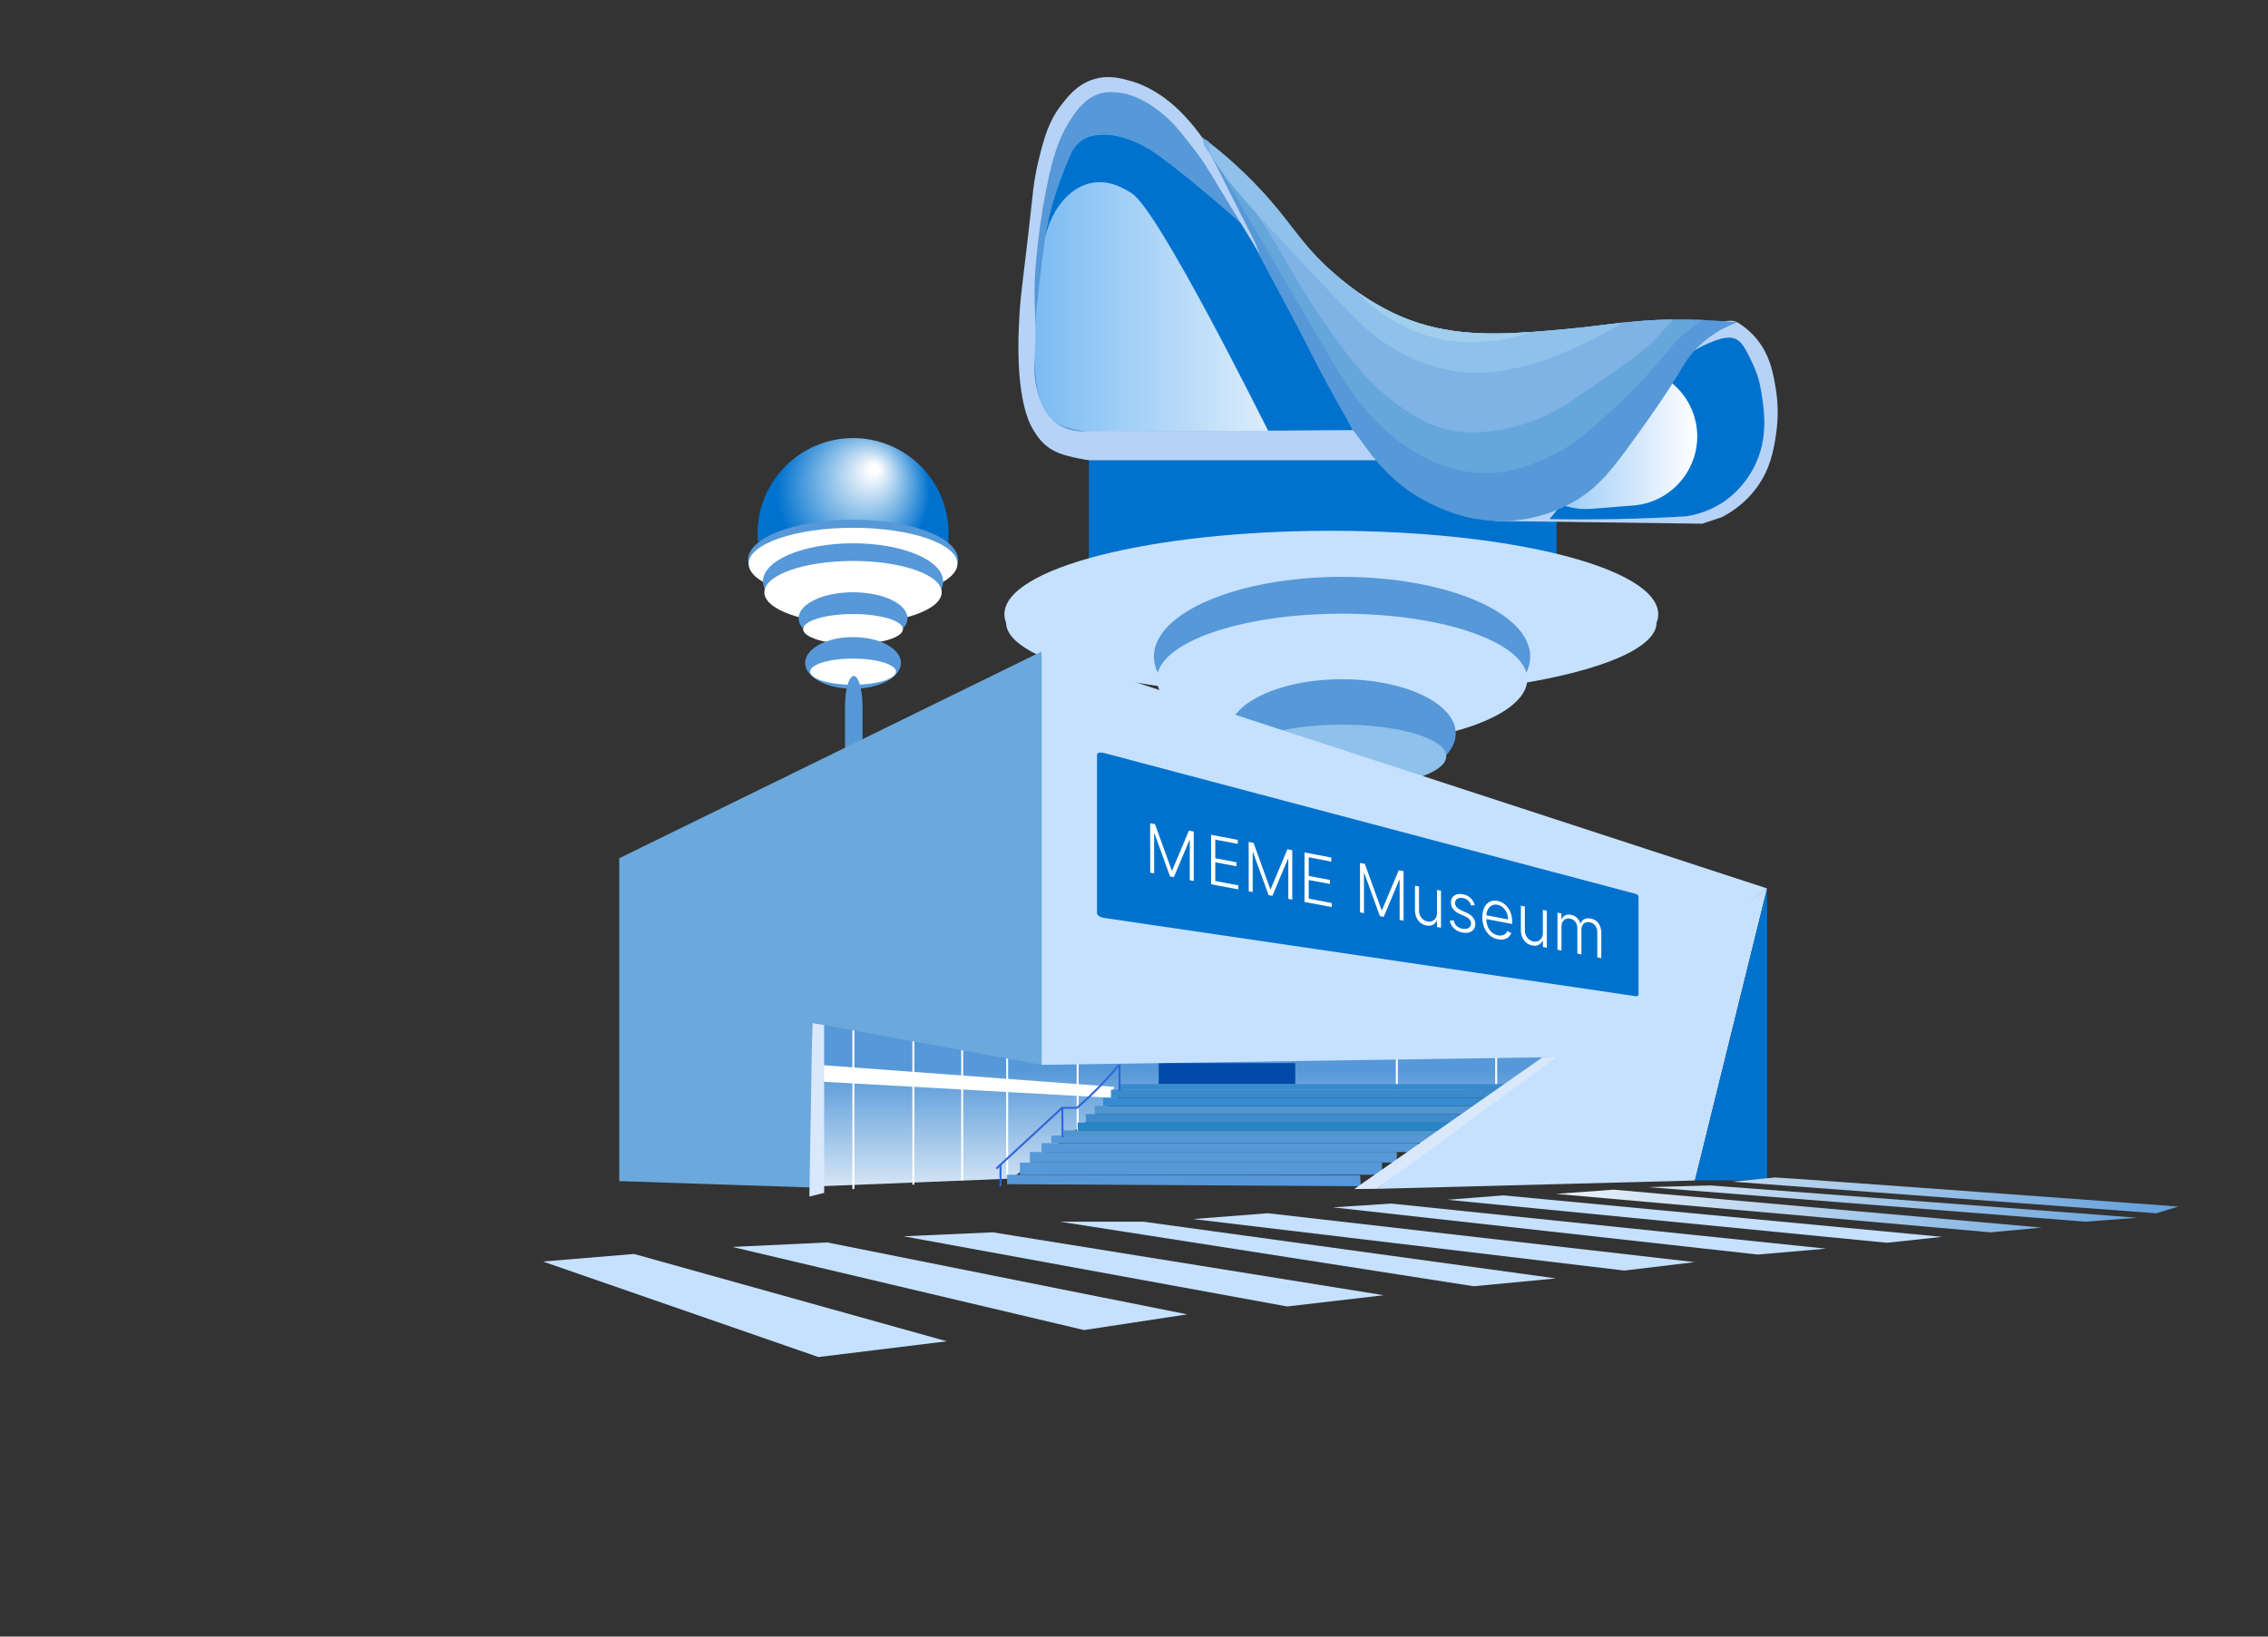 <svg xmlns="http://www.w3.org/2000/svg" xmlns:xlink="http://www.w3.org/1999/xlink" id="Layer_1" x="0" y="0" version="1.1" viewBox="0 0 5000 3609.1" xml:space="preserve" style="enable-background:new 0 0 5000 3609.1"><rect x="0" y="0" width="5000" height="3609.1" fill="#333333" stroke="none"/><style type="text/css">.st0{fill:#0072ce}.st1{fill:#5698d8}.st2{fill:url(#SVGID_1_)}.st3{fill:#b6d2f6}.st4{fill:url(#SVGID_2_)}.st5{fill:#65a6db}.st6{fill:#7fb2e5}.st7{fill:#8fc1ea}.st8{fill:#a2ceed}.st9{fill:#c5e1ff}.st10{fill:#fff}.st11{fill:url(#SVGID_3_)}.st12{fill:url(#SVGID_4_)}.st13{fill:#014aa8}.st14{fill:#4e96d1}.st15{fill:#2886c6}.st16{fill:#3e8ccc}.st17{fill:#348bd1}.st18{fill:#3a8acc}.st19{fill:#388ace}.st20{fill:#3064d8}.st21{fill:#d9e8fb}.st22{fill:#6ba8db}.st23{fill:url(#SVGID_5_)}.st24{fill:url(#SVGID_6_)}.st25{fill:url(#SVGID_7_)}</style><g><rect width="1031.2" height="417" x="2400.5" y="930.8" class="st0"/><path d="M2354.4,994.7h680.3c-76.3-142.1-151.4-279.8-231-424.8c-39-71-84-151.9-164.5-243.8 c-47.4-54.1-91.9-94.7-124.2-121.9c-26.7-17.5-57.7-30-88.6-23.4c-97.9,21-127.1,219.2-154.3,403.7C2248,748,2261.3,820.9,2285,880 C2305.7,931.5,2333.3,969.7,2354.4,994.7z" class="st1"/><linearGradient id="SVGID_1_" x1="25960.078" x2="26663.055" y1="-5001.674" y2="-5001.674" gradientTransform="matrix(-1 0 0 1 28943.379 5626.148)" gradientUnits="userSpaceOnUse"><stop offset="0" style="stop-color:#fff"/><stop offset="1" style="stop-color:#7bbbf3"/></linearGradient><path d="M2293.1,881.1c7.2,23.3,16.9,37.7,29.7,47.3c14.9,11.2,33.3,15.6,47.3,18.9c13.1,3.1,24.3,4.4,32.3,4.9 c131.2-0.7,262.3-1.4,393.5-2.1c62.5-0.3,124.9-0.7,187.4-1c-80.5-150.7-160.9-301.3-241.4-452c-89.1-79.2-161-136.6-198.7-162.2 c-6.8-4.6-27.2-18.2-56.8-28.4c-30.5-10.5-50.1-10.1-59.5-9.5c-11.5,0.8-25,1.9-39.2,10.8c-13.2,8.3-20.7,19.2-24.3,25.7 c-13.8,30.3-31.2,73-46,125.7c-4.9,17.7-9,37.7-12.9,62.9c-6,38.7-11.6,89.3-19.6,161.5C2283.4,698.5,2271.6,811.5,2293.1,881.1z" class="st2"/><path d="M2304.6,522.3c15.1-65.3,57-112.4,106.1-119.6c38.7-5.7,71,15,85.2,24.3c59.9,39.6,289.4,503.1,300,523.2 c62.5-0.3,124.9-0.7,187.4-1c-80.5-150.7-160.9-301.3-241.4-452c-89.1-79.2-161-136.6-198.7-162.2c-6.8-4.6-27.2-18.2-56.8-28.4 c-30.5-10.5-50.1-10.1-59.5-9.5c-11.5,0.8-25,1.9-39.2,10.8c-13.2,8.3-20.7,19.2-24.3,25.7c-13.8,30.3-31.2,73-46,125.7 C2312.5,477.1,2308.5,497.2,2304.6,522.3z" class="st0"/><path d="M3829.9,710.8c19.2,10.8,36.1,28.9,36.1,28.9c36.3,38.8,43.7,85.6,49.1,119.1c3.4,21.6,6.9,57.6,0,101.4 c-4.9,31-11.5,73.3-42.6,115.6c-24.5,33.3-54.4,53.2-77,64.9c-14.2,4.7-28.4,9.5-42.6,14.2c-152.6-2-305.3-4-457.9-6 C3342.7,1097.2,3746.7,663.9,3829.9,710.8z" class="st3"/><path d="M3416.3,1144.7c46.4,0.9,94.5,0.9,143.9,0c53.8-1,105.9-3.1,156.1-6.1c18-2.5,52.3-9.9,87.2-34.5 c7.9-5.6,40.1-29.2,62.9-73c33.4-64.4,23-127.1,16.2-168.3c-5.7-34.3-14.4-52.3-26.4-77c-13.1-27-21.4-34.7-30.4-38.5 c-10.2-4.3-23.1-4.7-50.7,6.1c-21.2,8.3-53.2,24-87.2,54.7C3597.4,920.3,3506.9,1032.5,3416.3,1144.7z" class="st0"/><linearGradient id="SVGID_2_" x1="25201.69" x2="25599.967" y1="-4659.898" y2="-4659.898" gradientTransform="matrix(-1 0 0 1 28943.379 5626.148)" gradientUnits="userSpaceOnUse"><stop offset="0" style="stop-color:#fff"/><stop offset="1" style="stop-color:#7bbbf3"/></linearGradient><path d="M3508.2,1122.1l93-7.4c83.7-6.7,146.7-80.6,140-164.3l0,0c-6.7-83.7-80.6-146.7-164.3-140l-93,7.4 c-83.7,6.7-146.7,80.6-140,164.3l0,0C3350.6,1065.8,3424.5,1128.8,3508.2,1122.1z" class="st4"/><path d="M3035.2,1014.9c-211.3,0-422.6,0-633.9,0c-5.9-0.7-14.4-2-24.3-4.1c-15.3-3.2-37.5-7.8-55.4-17.6 c-23.9-13-36.3-33.2-43.3-44.6c-37.8-61.6-33.7-189-32.4-221.7c3.2-84.2,7.8-85.5,31.1-301.4c0.9-8.5,4.1-37.8,13.5-75.7 c11.1-44.4,20.6-81.2,48.7-117.6c15.1-19.6,36.5-47.4,74.3-58.1c32.2-9.1,59.7-1.2,82.4,5.4c13.4,3.9,52.4,17.1,96,56.8 c91.8,83.6,153.3,239.2,163.5,265.6c6.9,18.9,13.8,37.8,20.7,56.7c-32.9-53.6-58.9-96.3-75.5-123.6c-32.3-53.2-45.6-76.8-71-109.5 c-30.8-39.7-49.6-63.5-83.1-87.2c-38.4-27.1-66.5-33.1-85.2-34.5c-8.9-0.7-20.6-1.6-34.5,2c-18,4.7-42.4,17.6-71,64.9 c-21.7,36-34.6,73.4-48.7,143.9c-11.8,59-17.4,106.4-20.3,133.8c-13.3,125.3,0.3,117.7-6.2,249.2c-0.6,11.7-2.3,45.3,12.2,83.3 c5.6,14.7,12.7,32.4,29.7,47.3c27.4,23.9,61.6,23.8,72.7,23.2c195.9-0.8,391.8-1.6,587.7-2.5 C3000.6,971.1,3017.9,993,3035.2,1014.9z" class="st3"/><path d="M2650.1,303c1.1,2.3,2.5,5,4.1,8.1c3.8,7.5,8.7,17.4,14.9,29.6c31.6,62.8,94,186.9,180.9,358.9 c116.7,230.9,177.5,347.6,298.8,408.6c27.6,13.9,90.2,44.4,174.4,40.6c28.6-1.3,88.5-7.9,150-44.6c54.4-32.4,83.4-72.4,133.8-141.9 c64.1-88.4,93.3-137.9,93.3-137.9c11.1-18.8,22.3-39.1,44.6-60.8c29.7-29,62.1-44.3,85.2-52.7c-17.5-1.7-43.3-3.9-74.8-5.2 c-2.8-0.1-5.6-0.2-8.5-0.3c-21.1-0.7-40.5-0.9-58.7-0.7l0,0c-41.6,0.5-76.6,3.4-109.5,6.9c-39.6,4.3-76.1,9.7-117.4,13.5 c-29.3,2.7-57.8,5.4-85.7,7.3l0,0c-107,7.6-204.7,5.1-303.6-41.8c-28.4-13.5-54-29.2-75.8-44.4c-34.9-24.4-59.8-47.3-70.2-57 c-64.9-60.5-82.1-102.9-154.1-178.4c-39.8-41.7-77.1-73.4-105.3-95.4c-3.2-2.5-6.4-4.9-9.4-7.2 C2654.5,306.4,2652.3,304.7,2650.1,303z" class="st1"/><path d="M2650.1,303c1.5,2.6,2.9,5.1,4.4,7.7c4.5,7.9,9,15.8,13.4,23.6c3,5.3,6.1,10.6,9.1,15.9 c5.2,9.2,10.5,18.3,15.7,27.4c90.9,158.6,173.7,298.8,247.3,424.5c23.5,40.2,86.8,148.5,200.7,206.8 c59.3,30.3,106.3,33.8,123.7,34.5c57.9,2.2,101.3-14.8,129.8-26.4c66.6-27,108.1-65,150-103.4c28.2-25.9,94.9-90.9,131.8-137.9 c5.3-6.7,22.2-28.7,50.7-50.7c11.8-9.1,22.1-15.6,28.6-19.4l0,0c-2.8-0.1-5.6-0.2-8.5-0.3c-21.1-0.7-40.5-0.9-58.7-0.7l0,0 c-41.6,0.5-76.6,3.4-109.5,6.9c-39.6,4.3-76.1,9.7-117.4,13.5c-29.3,2.7-57.8,5.4-85.7,7.3l0,0c-107,7.6-204.7,5.1-303.6-41.8 c-28.4-13.5-54-29.2-75.8-44.4c-34.9-24.4-59.8-47.3-70.2-57c-64.9-60.5-82.1-102.9-154.1-178.4c-39.8-41.7-77.1-73.4-105.3-95.4 C2666.7,313.9,2653.3,304.2,2650.1,303z" class="st5"/><path d="M2669,340.7c1,1.2,2,2.4,3.1,3.7c1.5,1.8,3.1,3.7,4.9,5.8c16.2,19.3,40.8,48.5,74.4,95 c5.6,7.8,10.8,15.1,15.7,22.2c67.5,97.2,74.9,133.7,164.7,261.6c49.6,70.6,83.7,111.3,131.8,150c65.2,52.6,110.3,64.7,129.8,68.9 c47.5,10.3,86.6,4.3,113.5,0c60-9.7,102.4-31.8,137.9-50.7c10-5.3,47.2-31.3,121.6-83.1c28.3-19.7,51.5-36.1,79.1-62.9 c18.8-18.2,33-34.9,42.5-46.8l0,0c-41.6,0.5-76.6,3.4-109.5,6.9c-39.6,4.3-76.1,9.7-117.4,13.5c-29.3,2.7-57.8,5.4-85.7,7.3l0,0 c-107,7.6-204.7,5.1-303.6-41.8c-28.4-13.5-54-29.2-75.8-44.4c-34.9-24.4-59.8-47.3-70.2-57c-64.9-60.5-82.1-102.9-154.1-178.4 c-39.8-41.7-77.1-73.4-105.3-95.4c0.5-1.4-8.6-7.8-9.4-7.2c-1,0.7-1.8,1.6-2.5,2.5c-0.1,0.1-0.2,0.3-0.3,0.5 c-0.1,0.1-0.1,0.2-0.2,0.3C2650.8,317.4,2655.7,324.6,2669,340.7z" class="st6"/><path d="M2667.9,334.3c1.1,3.1,2.5,6.5,4.2,10.1c4.5,9.4,11.4,20.4,20.5,33.1c17,23.8,42,53.6,74.4,89.9 c51.4,57.4,121.6,131.1,209.3,223.1c20.4,21.4,64.8,67.1,135.8,99.3c51.9,23.6,94.2,29.1,105.4,30.4c55,6.4,97.8-2.6,131.8-10.1 c43.4-9.6,73.9-22.4,107.5-36.5c32.4-13.6,74.4-33.5,121.5-62.2c-39.6,4.3-76.1,9.7-117.4,13.5c-29.3,2.7-57.8,5.4-85.7,7.3l0,0 c-107,7.6-204.7,5.1-303.6-41.8c-28.4-13.5-54-29.2-75.8-44.4c-34.9-24.4-59.8-47.3-70.2-57c-64.9-60.5-82.1-102.9-154.1-178.4 c-39.8-41.7-77.1-73.4-105.3-95.4C2664.7,320.3,2665.2,326.6,2667.9,334.3z" class="st7"/><path d="M2995.9,646.2c20.9,27.3,79.3,69.7,140.6,91c58,20.1,108,17.7,133.8,16.2c44.3-2.6,80.3-12.4,104.9-21 c-107,7.6-204.7,5.1-303.6-41.8C3043.2,677.1,3017.6,661.3,2995.9,646.2z" class="st8"/><g><ellipse cx="2935" cy="1354.6" class="st9" rx="720.7" ry="184.1"/><ellipse cx="2935" cy="1373" class="st9" rx="717" ry="165.3"/></g><ellipse cx="2958.7" cy="1447.9" class="st1" rx="414.8" ry="175.8"/><ellipse cx="2958.7" cy="1497.9" class="st9" rx="408.3" ry="144.6"/><ellipse cx="2958.7" cy="1617.5" class="st1" rx="250.6" ry="119.6"/><ellipse cx="2958.7" cy="1667.6" class="st7" rx="229.7" ry="69.6"/><ellipse cx="2958.7" cy="1823.2" class="st1" rx="220.6" ry="119"/><ellipse cx="2958.7" cy="1863.5" class="st10" rx="197.7" ry="60.4"/><g><radialGradient id="SVGID_3_" cx="27062.68" cy="-4543.598" r="170.166" fx="27012.049" fy="-4594.481" gradientTransform="matrix(-1 0 0 1 28943.379 5626.148)" gradientUnits="userSpaceOnUse"><stop offset=".056" style="stop-color:#fff"/><stop offset=".995" style="stop-color:#0072ce"/></radialGradient><path d="M2090.1,1199c0.8-7.3,1.2-14.8,1.2-22.3c0-116.3-94.3-210.6-210.6-210.6c-116.3,0-210.6,94.3-210.6,210.6 c0,6.1,0.3,12.2,0.8,18.2L2090.1,1199z" class="st11"/><ellipse cx="1880.6" cy="1234.3" class="st1" rx="231.4" ry="88.2"/><ellipse cx="1880.6" cy="1243.1" class="st10" rx="230.2" ry="79.2"/><ellipse cx="1880.6" cy="1282.2" class="st1" rx="198.6" ry="84.1"/><ellipse cx="1880.6" cy="1306.2" class="st10" rx="195.5" ry="69.2"/><ellipse cx="1880.6" cy="1363.4" class="st1" rx="120" ry="57.3"/><ellipse cx="1880.6" cy="1387.4" class="st10" rx="110" ry="33.3"/><ellipse cx="1880.6" cy="1461.9" class="st1" rx="105.6" ry="57"/><ellipse cx="1880.6" cy="1481.2" class="st10" rx="94.7" ry="28.9"/><path d="M1882.2,2197L1882.2,2197c10.6,0,19.3-30,19.3-66.5v-573.3c0-36.5-8.7-66.5-19.3-66.5l0,0 c-10.6,0-19.3,30-19.3,66.5v573.3C1863,2167.4,1871.6,2197,1882.2,2197z" class="st1"/></g><linearGradient id="SVGID_4_" x1="2625.05" x2="2625.05" y1="-2926.332" y2="-3266.391" gradientTransform="matrix(1 0 0 1 0 5626.148)" gradientUnits="userSpaceOnUse"><stop offset="0" style="stop-color:#fff"/><stop offset="1" style="stop-color:#5698d8"/></linearGradient><path d="M1810,2615.9l419.8-16.8l246.4-187.2l848.1-9l123.1-84.1H2331.8c-176.4-20.3-352.7-40.7-529.1-61 C1805.1,2377.2,1807.5,2496.6,1810,2615.9z" class="st12"/><rect width="4.3" height="366.4" x="1879.2" y="2255.7" class="st10"/><rect width="4.3" height="331.4" x="2011.4" y="2281.2" class="st10"/><rect width="4.3" height="312.8" x="2119.1" y="2290.4" class="st10"/><rect width="4.3" height="279" x="2218.2" y="2311.6" class="st10"/><rect width="4.3" height="200.9" x="2373.6" y="2311.6" class="st10"/><rect width="4.3" height="95" x="3296.3" y="2301.8" class="st10"/><rect width="4.3" height="91.4" x="3077.3" y="2311.6" class="st10"/><rect width="301" height="46.3" x="2554.5" y="2344.4" class="st13"/><path d="M1804.2,2385c215,12,430,23.9,644.9,35.9l7.3-24.1l-651-48.5C1805.1,2360.6,1804.7,2372.8,1804.2,2385z" class="st10"/><path d="M2220.3,2611.4c259.8,1.5,519.7,3,779.5,4.5c-0.4-8-0.8-16-1.2-24.1c-259.4-0.4-518.9-0.8-778.3-1.2 C2220.3,2597.6,2220.3,2604.5,2220.3,2611.4z" class="st1"/><rect width="798.3" height="26.9" x="2248.5" y="2563.7" class="st1"/><rect width="808.9" height="23.3" x="2270.5" y="2540.4" class="st1"/><rect width="829.7" height="19.6" x="2296.2" y="2520.9" class="st1"/><rect width="876.6" height="16.7" x="2317.8" y="2504.1" class="st1"/><rect width="883.2" height="11.4" x="2344.8" y="2492.7" class="st14"/><rect width="843.2" height="17.1" x="2375.8" y="2475.6" class="st15"/><rect width="843.6" height="18.8" x="2393.7" y="2456.8" class="st16"/><rect width="844.4" height="17.9" x="2413.3" y="2438.9" class="st14"/><rect width="866.4" height="17.9" x="2432" y="2420.9" class="st17"/><rect width="875" height="17.9" x="2449.2" y="2403" class="st18"/><rect width="857.1" height="12.2" x="2467.1" y="2390.7" class="st19"/><path d="M2197.9,2578.7l-2.9-3.2l145.6-134.6h33.1c15.6-13.6,30.8-27.9,45.3-42.6c16.2-16.4,31.8-33.7,46.5-51.5 l3.3,2.7c-14.8,17.8-30.5,35.2-46.7,51.7c-14.7,15-30.3,29.6-46.1,43.4l-0.6,0.5h-33L2197.9,2578.7z" class="st20"/><rect width="4.3" height="64.3" x="2340" y="2443.6" class="st20" transform="matrix(1 -9.518689e-03 9.518689e-03 1 -23.46 22.406)"/><rect width="4.3" height="57.5" x="2466" y="2348.3" class="st20"/><rect width="4.3" height="48.5" x="2203.5" y="2567.4" class="st20"/><polygon points="3895.7 1959.2 3736.6 2603.3 3035.7 2621.7" class="st9"/><path d="M3431.9,2331.2c-132.1,96.8-264.1,193.7-396.2,290.5c-16.7,0.1-33.4,0.2-50.1,0.4 c138.5-97,277.1-193.9,415.6-290.9H3431.9z" class="st21"/><polygon points="3895.7 2602.9 3895.7 1959.2 3736.6 2603.3" class="st0"/><polygon points="2296.2 1436.8 2296.2 2348.3 3431.9 2331.2 3895.7 1959.2" class="st9"/><path d="M3606.4,2196.9l-1172.7-172.7c-8.4-1.2-15.2-6-15.2-10.5v-349.1c0-4.5,6.9-6.4,15.2-4.1l1172.7,310.8 c3.3,0.8,5.9,3.8,5.9,6.6v214.9C3612.2,2195.6,3609.6,2197.5,3606.4,2196.9z" class="st0"/><path d="M1365.2,1892.6c0,6.8,0,712.1,0,712.1l425.6,14.1v-363.1l505.4,92.6v-911.5L1365.2,1892.6z" class="st22"/><path d="M1816.9,2630.6c-10.9,2.7-21.8,5.4-32.6,8.1c2.2-127.7,4.4-255.4,6.5-383c8.7,1.6,17.4,3.2,26.1,4.8 C1816.9,2383.8,1816.9,2507.2,1816.9,2630.6z" class="st21"/><linearGradient id="SVGID_5_" x1="3249.209" x2="4897.211" y1="-2836.818" y2="-3072.818" gradientTransform="matrix(1 0 0 1 0 5626.148)" gradientUnits="userSpaceOnUse"><stop offset="0" style="stop-color:#fff"/><stop offset="1" style="stop-color:#5698d8"/></linearGradient><path d="M3819.6,2605.9l93.5-9.3c10.9-0.3,889.2,64.1,889.2,64.1l-48.4,14.9L3819.6,2605.9z" class="st23"/><linearGradient id="SVGID_6_" x1="3248.444" x2="4896.442" y1="-2842.162" y2="-3078.162" gradientTransform="matrix(1 0 0 1 0 5626.148)" gradientUnits="userSpaceOnUse"><stop offset="0" style="stop-color:#fff"/><stop offset="1" style="stop-color:#5698d8"/></linearGradient><path d="M3633.6,2617.9l963.6,76.2l114.3-8.7c-313.5-23.7-627.1-47.5-940.6-71.2 C3725.1,2615.5,3679.4,2616.7,3633.6,2617.9z" class="st24"/><linearGradient id="SVGID_7_" x1="3246.854" x2="4894.852" y1="-2853.263" y2="-3089.263" gradientTransform="matrix(1 0 0 1 0 5626.148)" gradientUnits="userSpaceOnUse"><stop offset="0" style="stop-color:#fff"/><stop offset="1" style="stop-color:#5698d8"/></linearGradient><polygon points="3430.3 2632.8 4388.5 2717.6 4501 2707.1 3557.4 2623.5" class="st25"/><polygon points="4159.9 2740.6 4281.5 2727.6 3314.2 2636.1 3190.8 2645.8" class="st9"/><polygon points="2938.5 2662.5 3875 2766.6 4025.6 2753.6 3067.4 2654.2" class="st9"/><polygon points="3581 2801.9 3736.1 2783.3 2795.2 2675.5 2630 2688.3" class="st9"/><polygon points="3430.3 2819.2 2520.6 2694.1 2336.7 2694.1 3248.9 2836.5" class="st9"/><path d="M1991.9,2726.3c281.9,51.6,563.8,103.2,845.7,154.8l212.9-24.8l-861.4-138.7 C2123.3,2720.5,2057.6,2723.4,1991.9,2726.3z" class="st9"/><polygon points="1614.4 2749.8 1823.7 2739.9 2617.3 2898.5 2389.9 2933.1" class="st9"/><polygon points="2087.4 2957.9 1804.3 2992.6 1197 2782 1397.8 2765.3" class="st9"/><g><path d="M2535.6,1815.5l10.7,2l36.9,102l0.9,0.2l36.9-88l10.7,2v109.1l-8.7-1.7V1853l-0.8-0.2l-34.3,81.6l-8.4-1.6 l-34.3-94.5l-0.8-0.2v88l-8.7-1.7L2535.6,1815.5L2535.6,1815.5z" class="st10"/><path d="M2669.9,1950v-109.1l59,11.2v8.9l-49.7-9.4v41.1l46.6,8.8v8.9l-46.6-8.8v41.2l50.7,9.6v8.9L2669.9,1950z" class="st10"/><path d="M2752.8,1856.6l10.7,2l36.9,102l0.9,0.2l36.9-88l10.7,2v109.1l-8.7-1.7v-88.1l-0.8-0.2l-34.3,81.6l-8.4-1.6 l-34.3-94.5l-0.8-0.2v88.1l-8.7-1.7L2752.8,1856.6L2752.8,1856.6z" class="st10"/><path d="M2875.9,1989v-109.1l59,11.2v8.9l-49.7-9.4v41.1l46.6,8.8v8.9l-46.6-8.8v41.2l50.7,9.6v8.9L2875.9,1989z" class="st10"/><path d="M2998.2,1903l10.7,2l36.9,102l0.9,0.2l36.9-88l10.7,2v109.1l-8.7-1.7v-88.1l-0.8-0.2l-34.3,81.6l-8.4-1.6 l-34.3-94.5l-0.8-0.2v88.1l-8.7-1.7L2998.2,1903L2998.2,1903z" class="st10"/><path d="M3168,2013v-50.6l8.8,1.7v81.8l-8.8-1.7v-13.6l-0.7-0.1c-1.8,3.9-4.6,6.8-8.5,8.9s-8.6,2.6-14.2,1.5 c-4.9-0.9-9.2-2.9-13-5.9s-6.7-6.9-8.9-11.8c-2.2-4.8-3.2-10.5-3.2-17v-53l8.8,1.7v52.4c0,6.4,1.8,11.9,5.3,16.4 c3.5,4.6,8,7.3,13.5,8.4c3.4,0.7,6.8,0.4,9.9-0.8c3.2-1.2,5.8-3.3,7.8-6.3C3166.9,2022,3168,2018,3168,2013z" class="st10"/><path d="M3251.4,1996.1l-8.1,0.9c-0.8-2.6-1.9-5-3.4-7.3s-3.4-4.2-5.7-5.8c-2.3-1.6-5.2-2.7-8.7-3.4 c-5.2-1-9.4-0.5-12.7,1.5s-5,5.1-5,9.2c0,3.5,1.1,6.6,3.4,9.2c2.3,2.6,5.8,5,10.5,7.2l11.5,5.2c6.4,2.9,11.2,6.4,14.4,10.7 c3.2,4.2,4.8,9.1,4.8,14.5c0,4.6-1.2,8.5-3.6,11.6c-2.4,3.1-5.7,5.3-10,6.6c-4.3,1.2-9.2,1.3-14.8,0.3c-7.4-1.4-13.6-4.4-18.4-8.9 c-4.8-4.5-7.9-10.3-9.3-17.4l8.5-0.6c1.1,5.1,3.2,9.2,6.4,12.2c3.2,3.1,7.4,5.1,12.6,6.1c5.9,1.1,10.5,0.6,14-1.6 c3.5-2.2,5.3-5.4,5.3-9.6c0-3.3-1-6.3-3.1-8.9s-5.2-4.9-9.3-6.7l-12.5-5.6c-6.6-3-11.5-6.6-14.7-10.9s-4.8-9.2-4.8-14.6 c0-4.5,1.1-8.3,3.4-11.3c2.3-3,5.4-5.1,9.4-6.3c4-1.2,8.6-1.3,13.7-0.3c7,1.3,12.6,4.1,16.8,8.3 C3246.5,1984.6,3249.5,1989.9,3251.4,1996.1z" class="st10"/><path d="M3302.6,2071.4c-7.1-1.3-13.3-4.3-18.5-8.8c-5.2-4.6-9.2-10.3-12-17.1c-2.8-6.9-4.2-14.4-4.2-22.7 c0-8.2,1.4-15.3,4.2-21.2c2.8-5.9,6.8-10.2,11.8-12.8c5-2.7,10.8-3.4,17.4-2.2c4.1,0.8,8.1,2.3,12,4.7c3.8,2.3,7.3,5.5,10.4,9.4 c3.1,3.9,5.5,8.5,7.3,13.9s2.7,11.5,2.7,18.3v4.7l-59.6-11.3v-8.4l50.5,9.6c0-5.3-1-10.2-3-14.8c-2-4.6-4.7-8.4-8.2-11.5 s-7.5-5.1-12.1-6c-4.8-0.9-9.1-0.3-12.8,1.7s-6.5,5.2-8.6,9.3s-3.1,8.9-3.2,14.3v5c0,6.5,1,12.4,3.2,17.6c2.1,5.2,5.1,9.6,9,13 s8.5,5.6,13.8,6.6c3.6,0.7,6.8,0.7,9.5,0s5-1.9,6.9-3.6s3.3-3.7,4.2-5.9l8.4,4.5c-1.2,3.2-3.1,6-5.7,8.5c-2.6,2.4-5.9,4.1-9.8,5.1 C3312.2,2072.4,3307.7,2072.4,3302.6,2071.4z" class="st10"/><path d="M3401.4,2057.1v-50.6l8.8,1.7v81.8l-8.8-1.7v-13.6l-0.7-0.1c-1.8,3.9-4.6,6.8-8.5,8.9s-8.6,2.6-14.2,1.5 c-4.9-0.9-9.2-2.9-13-5.9s-6.7-6.9-8.9-11.8c-2.2-4.8-3.2-10.5-3.2-17v-53l8.8,1.7v52.4c0,6.4,1.8,11.9,5.3,16.4 c3.5,4.6,8,7.3,13.5,8.4c3.4,0.7,6.8,0.4,9.9-0.8c3.2-1.2,5.8-3.3,7.8-6.3C3400.4,2066.2,3401.4,2062.1,3401.4,2057.1z" class="st10"/><path d="M3433.6,2094.5v-81.8l8.6,1.6v12.6l0.8,0.2c1.5-3.9,4.1-6.8,7.6-8.5c3.6-1.8,7.8-2.2,12.8-1.2 c5.3,1,9.6,3.1,13,6.4s5.9,7.4,7.6,12.3l0.6,0.1c1.7-4.2,4.5-7.3,8.4-9.2c3.9-1.9,8.6-2.4,14.2-1.3c7.1,1.3,12.7,4.8,16.8,10.3 c4.1,5.6,6.2,12.9,6.2,22.1v54.8l-8.8-1.7v-54.8c0-6.5-1.5-11.6-4.6-15.4s-7.1-6.2-12.2-7.1c-5.8-1.1-10.3,0-13.5,3.2 c-3.1,3.2-4.7,7.8-4.7,13.7v53.9l-9-1.7v-55.7c0-5.5-1.4-10.3-4.3-14.2c-2.9-4-6.9-6.4-12.2-7.4c-3.5-0.7-6.7-0.3-9.5,1 s-5,3.5-6.6,6.4c-1.6,3-2.4,6.6-2.4,10.9v52.4L3433.6,2094.5z" class="st10"/></g></g></svg>